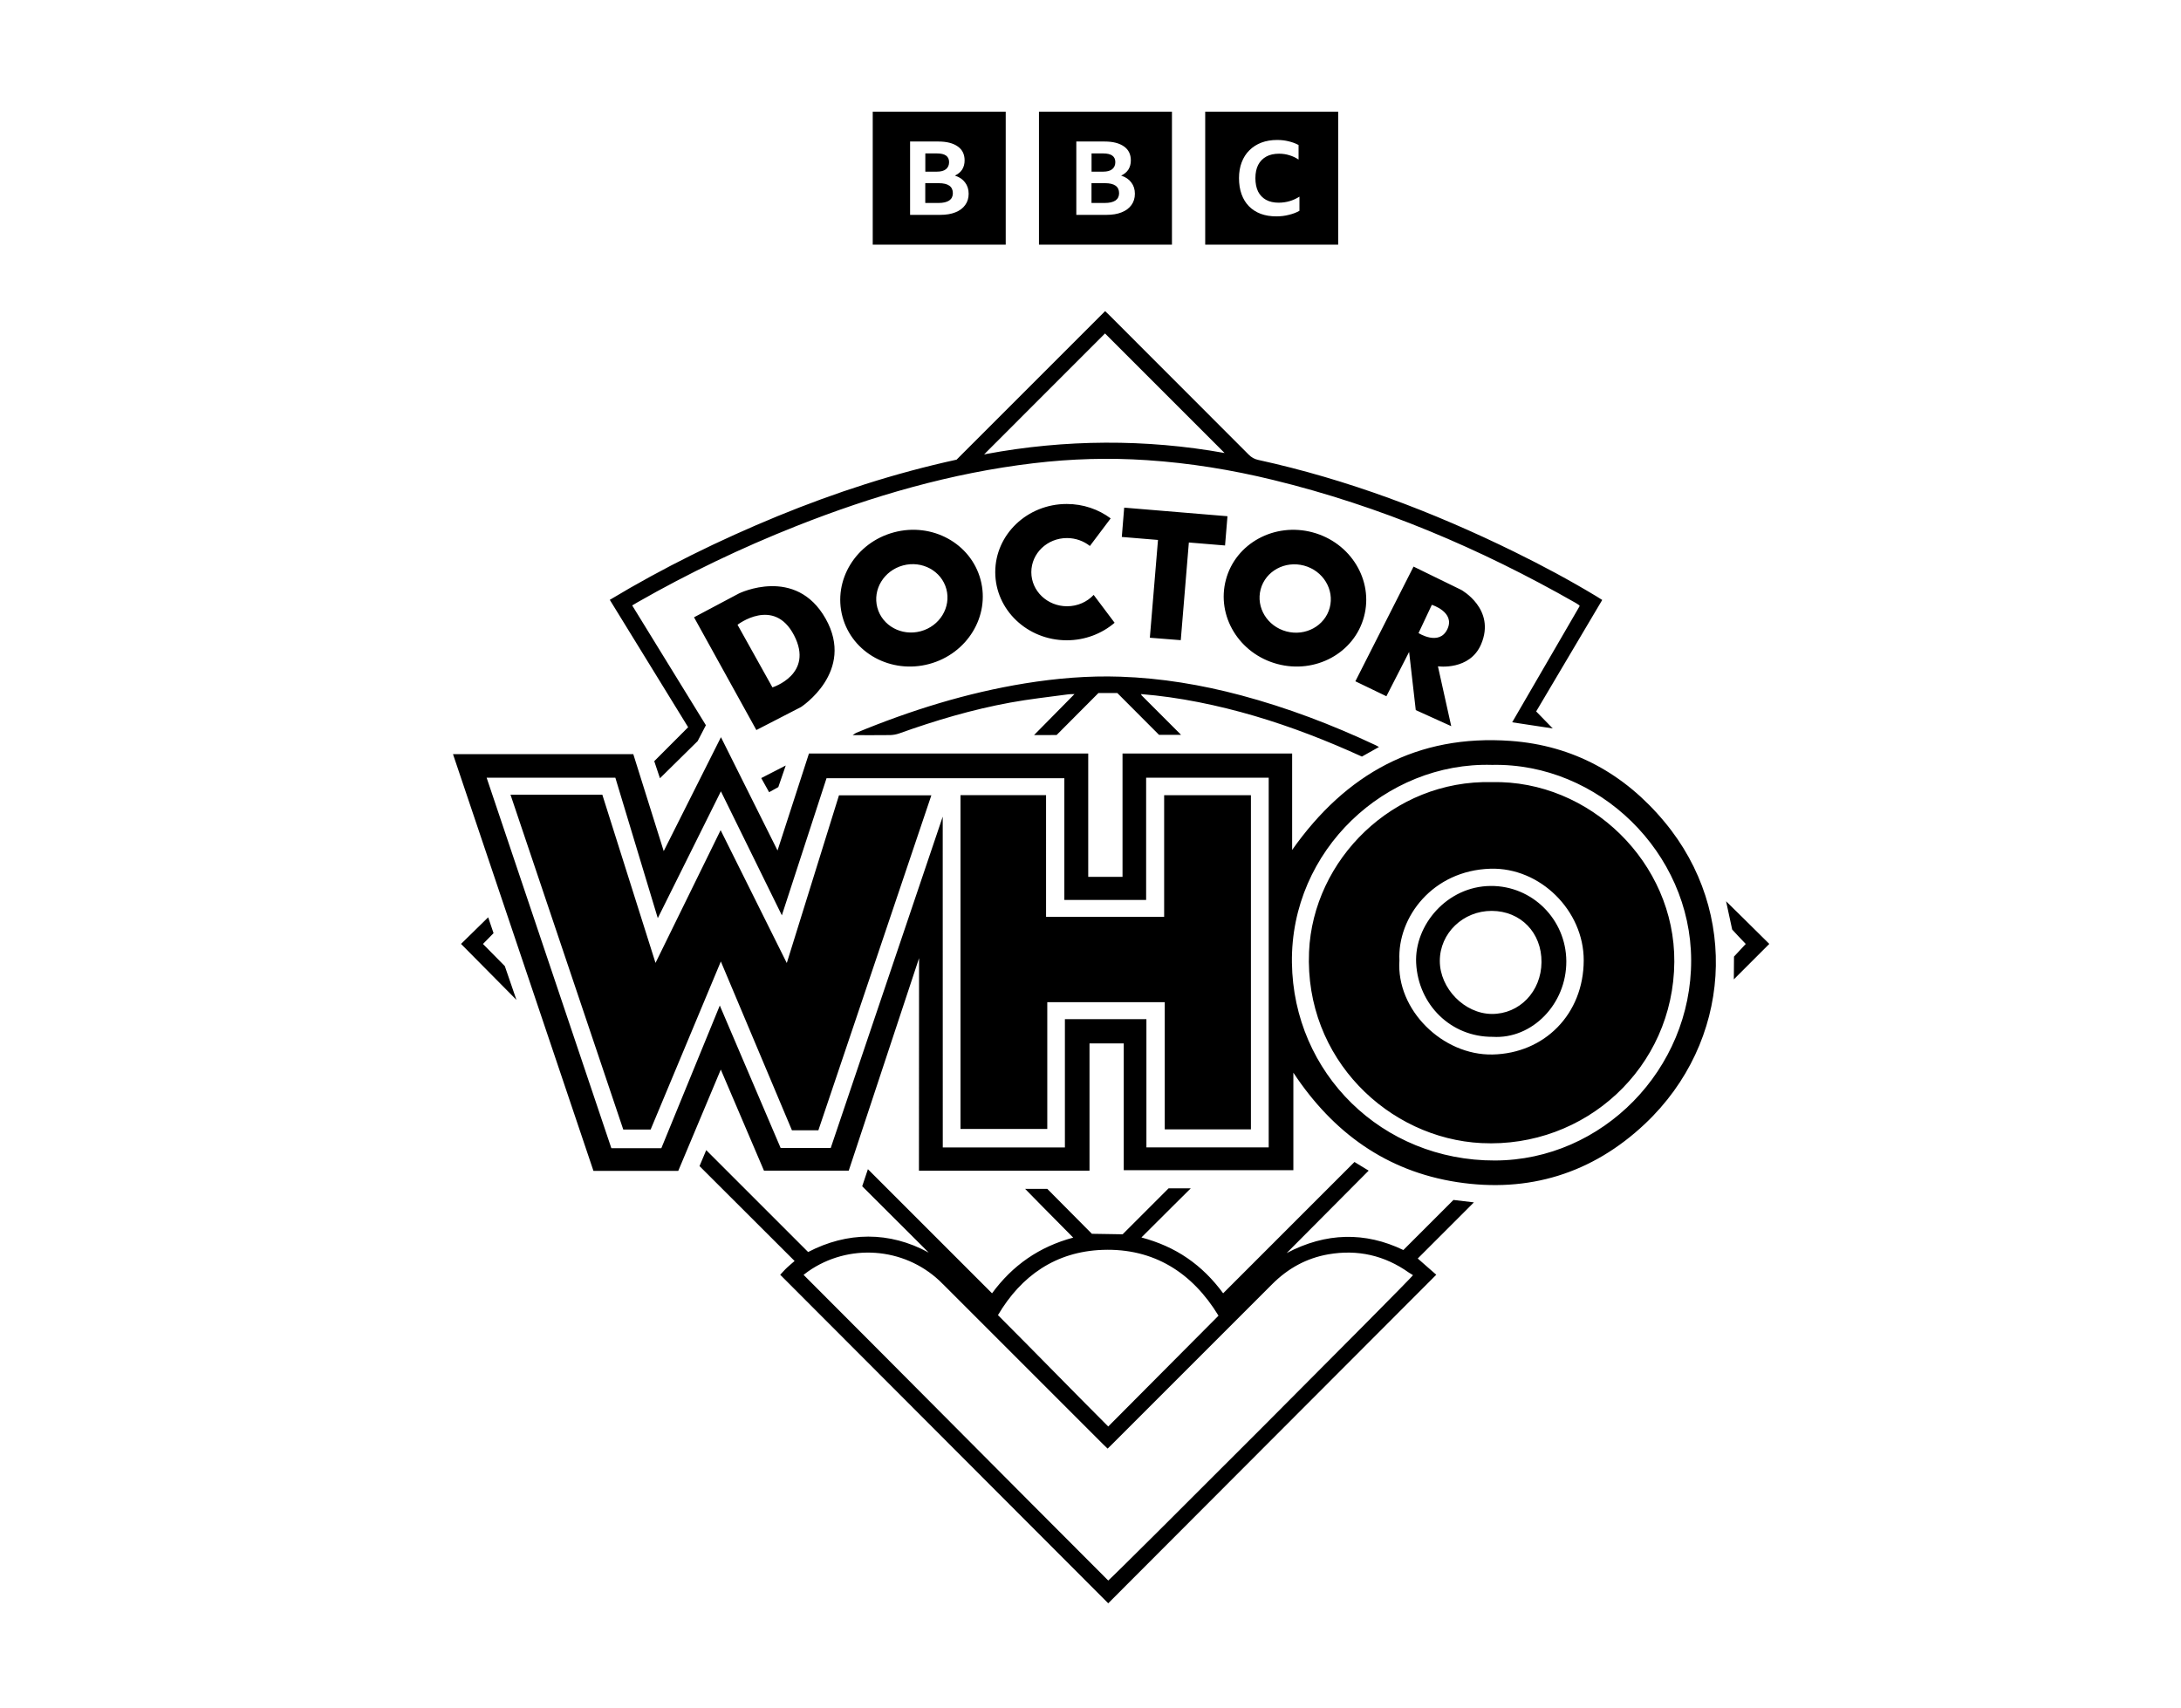 <?xml version="1.0" encoding="utf-8"?>
<!-- Generator: Adobe Illustrator 24.3.0, SVG Export Plug-In . SVG Version: 6.00 Build 0)  -->
<svg version="1.0" id="Ebene_1" xmlns="http://www.w3.org/2000/svg" xmlns:xlink="http://www.w3.org/1999/xlink" x="0px" y="0px"
	 viewBox="0 0 3936 3083.22" style="enable-background:new 0 0 3936 3083.22;" xml:space="preserve">
<style type="text/css">
	.st0{enable-background:new    ;}
	.st1{fill-rule:evenodd;clip-rule:evenodd;}
</style>
<g id="Doctor_Who_Logo_00000149375553039593425950000010469805963656167594_" class="st0">
	<g id="Doctor_Who_Logo">
		<g>
			<path class="st1" d="M2623,2165.71c-30.3,30.3-60.4,60.4-90.4,90.4c-68.8-33.2-139.7-31.9-210.6,5.5
				c47.3-47.3,100-100.8,148-148.8c-9.2-5.6-17.3-10.6-25.6-15.6c-79.2,79.2-157.8,157.8-237,237c-18.6-25.3-39.7-46.4-64.6-63.5
				c-24.9-17.1-52.1-29-82.9-37.3c29.7-29.8,89.1-88.7,89.1-88.7h-40c0,0-55.6,55.5-83,83c-17.3,0-36.8-0.9-55.5-0.9
				c-26.4-26.7-80.5-81.1-80.5-81.1h-40c0,0,57.4,58.6,86.8,88c-61.5,16.5-109.4,50-146.5,100.5c-74.7-74.7-148.8-148.8-224-224
				c-3.7,11-6.9,20.7-10.3,30.8c38.5,38.6,81.7,81.4,120,119.7c-71-38.8-147.2-37.7-217.6-1c-61.3-61.3-122.2-122.2-183.9-183.9
				c-4.4,10.5-8.2,19.6-12.1,28.8c57.5,57.4,114.3,114.1,171.6,171.3c-5,4.3-9.3,7.9-13.4,11.7c-4.4,4-9.1,9.6-12.6,13.1
				c197.7,197.7,396.3,397.3,592,593c196.1-196.1,394.3-395.3,592-593c-9.5-8.5-22.4-19.4-33.4-29.3
				c33.3-33.4,66.6-66.6,101.3-101.3C2646,2168.41,2634.6,2167.11,2623,2165.71z M1990,2255.81c92.1-3.2,161.7,41,209,118.8
				c-67.2,67.2-134,135-199,200c-65.6-65.6-131.7-133.7-199-201C1842.9,2302.61,1905.2,2258.81,1990,2255.81z M2000,2852.61
				c-183.3-183.3-366.7-368.5-549.8-551.7c2.4-1.8,5.2-4.1,8.2-6.2c72.7-50.9,171.9-44,236.8,16.6c4.1,3.9,8.1,7.9,12.1,11.9
				c94.5,94.5,188.9,188.9,283.4,283.4c2.5,2.5,5.2,5,8.2,7.9c3.3-3.2,6.1-5.9,8.9-8.7c96.1-96.1,192.3-192.2,288.4-288.4
				c28.1-28.1,61.5-46.6,100.7-53.5c53.2-9.3,101.9,1.8,145.9,33.1c1.6,1.1,5.7,3.3,7.2,4.5
				C2546.1,2308.31,2013.3,2842.01,2000,2852.61z M1180.7,1373.81l10.3,30.8l68-67l14.9-28.7c0,0-88.6-144.1-133-216.2
				c4.1-2.5,6.9-4.2,9.8-5.8c91.8-52.4,187-98,285.3-137c138.6-54.9,280.9-96.3,429.4-113.9c68-8.1,136.2-10.1,204.5-5.5
				c77,5.1,152.8,17.4,227.7,35.7c193,47,373.9,123.8,546.1,222c2.5,1.4,4.8,3.2,6.9,4.6c-0.1,1.1-0.2,1.7-0.2,1.7l-121.4,209.1
				l73.2,11.1l-29.9-30.7c0,0,79.4-134.1,119.2-201.2c-4.3-2.7-7.6-4.9-11-6.9c-48-28.9-97.3-55.3-147.6-80
				c-147.9-72.6-301.1-130.6-462.4-165.9c-6.9-1.5-12.1-4.6-16.9-9.4c-83.8-84-167.7-167.9-251.6-251.8c-2.5-2.5-5.2-4.9-7.6-7.3
				c-90,90-179.5,179.5-268.1,268.1c-112.6,24.6-219.1,59.4-323.1,102c-104.4,43-205.3,92.4-302.7,151
				c47.5,77.2,141.4,229.9,141.4,229.9L1180.7,1373.81z M1779.2,816.91l215-215.1c0,0,144.3,144.3,215.8,215.8
				c-142.1-25.6-288.4-24.7-430.2,1.8c-1.7,0.2-3.9,1.2-3.9,1.2L1779.2,816.91z M2264.2,1292.21c66.5,19.6,130.9,44.7,193.6,73.3
				c10.3-5.8,19.9-11.2,30.8-17.3c-3-1.6-4.4-2.5-5.9-3.2c-78.5-36.9-159.3-67.7-243.2-90.1c-71.4-19-143.8-31.1-217.7-33.6
				c-57.8-2-115.2,2.9-172.2,12.1c-105,17.1-205.9,48.5-304.1,89.1c-1.8,0.7-3.4,2.1-6.8,4.3c24,0,45.7,0.2,67.3-0.1
				c5.5-0.1,11.3-1.1,16.5-2.9c65.6-23.5,132.3-43.3,200.9-55.8c33.7-6.2,67.8-9.9,101.8-14.5c3.6-0.5,7.4-0.9,13.9-0.8
				c-49.3,49.9-73,74-73,74l40.7-0.1c0,0,50.3-50.5,75.5-75.8c11.1,0,21.7,0,34.1,0c24.7,24.8,50.1,50.2,75.3,75.5
				c12.6,0,25.1,0,39.8,0c-24.7-24.8-48.1-48.1-71.4-71.4c0.4-0.6-1.3-1.6-0.9-2.2C2128.1,1258.21,2197.7,1272.71,2264.2,1292.21z
				 M871.6,1703.71l19.1-19.5l-9.7-28.6l-49,48l100,101l-21-61L871.6,1703.71z M3115,1626.61l11,51c0,0,17.2,18.8,24.5,26.1
				c-7.7,7.9-13.8,15.2-21.2,22.8c0,13-0.3,30-0.3,41.1c19.8-19.8,44.7-44.7,64-64C3169.6,1680.21,3115,1626.61,3115,1626.61z
				 M1404.6,1420.61l13.4-39l-44.2,22.7l14.2,25.5L1404.6,1420.61z M2726.1,1337.21c-168.2-12.1-297.2,59.1-394.2,196.8
				c0-57.7,0-174,0-174h-306.1v222.6h-61.9v-222.6h-504l-56.7,175l-102.1-204.5l-103.3,205.6l-54.9-175H817.5l253.5,752.2h153
				l76.8-182.9l77.9,182.4h153l126.9-383.5l-0.2,383.6h307.8v-229.7h61.8v228.8h306.1c0,0,0-118.2,0-176
				c71.3,108,167.9,177.8,295.3,197.5c129,19.9,244.2-15.4,339.5-105.4c156.1-147.5,170.6-381.8,35.2-544.5
				C2931.8,1396.41,2838.7,1345.31,2726.1,1337.21z M2289.6,2070.91h-220.7v-231.5h-147.1v231.6h-220.4l-0.1-597.1l-202.1,598h-90.4
				l-109.8-257.1l-105.5,257.5h-90.2l-225.1-668.7h232.3l76.6,253.5l113.9-228.9l110,223.8l80.6-247.4h429.2v219.6h147.6v-220.6
				h221.2V2070.91z M2697.8,2094.51c-203.8,0.5-363.7-157.4-366.3-357c-2.6-203.6,169.8-362.6,361.1-357
				c192.1-4,358.9,158.2,359.4,352.5C3052.5,1929.91,2892,2094.11,2697.8,2094.51z M1419.9,1738.11c-41-82.3-78.9-158.4-119.4-239.8
				c-40.6,82.7-77.2,157.5-117.5,239.6c-33.6-106.2-65-205.4-96-303.6c-56.1,0-107.6,0-165.7,0c68.8,204.4,136.2,404.4,203.5,604.3
				c17.9,0,32.7,0,49.4,0c41.7-99.7,82.9-198.3,126.7-303.3c44.2,105,86.3,204.9,128.3,304.7c16.6,0,29.9,0,47.7,0
				c67.5-200.1,135.1-400.6,203.9-604.6c-57,0-110.5,0-166.7,0C1483.4,1534.11,1452.7,1632.61,1419.9,1738.11z M1887.8,1435.11
				h-154.4v602.5H1890v-228.8h212v229.5h155.5v-603.1h-156.6v219.5h-213.1V1435.11z M2692.3,1411.61
				c-178.3-4.4-322.7,140-329.9,306.2c-8.4,193.6,144.3,337,311.1,345.3c187.4,9.3,346.8-136.2,348.1-327.1
				C3022.9,1557.01,2868.9,1407.61,2692.3,1411.61z M2693.5,1903.21c-89.9,1.8-174-80.5-168-169.8c-3.8-78.1,60.2-162.3,164-165.5
				c90.1-2.8,168.8,75.9,168.6,165.4C2857.9,1830.11,2787.5,1901.31,2693.5,1903.21z M2690.3,1599.01
				c-79.1,0.5-138.1,71-134.6,139.3c3.8,74.6,62.2,133.5,138.2,133c70.7,4.5,133.3-58.8,132.8-136.7
				C2826.2,1659.41,2765.3,1598.51,2690.3,1599.01z M2692.1,1830.01c-49.1-0.4-93.7-46-93.7-95.7c0-50.1,42.1-90.5,93.8-90.3
				c52.2,0.2,90.2,39.4,89.7,92.6C2781.5,1789.51,2742.1,1830.41,2692.1,1830.01z M1490,1116.61c-54-95.8-156.5-45.5-156.5-45.5
				l-81,43l112.5,203.5l80.5-41.5C1445.5,1276.11,1544,1212.41,1490,1116.61z M1394,1240.61l-63-113c0,0,65.7-51,102,19
				C1469.6,1217.01,1394,1240.61,1394,1240.61z M1925.5,971.11c15.7,0,30.2,5.4,41.4,14.3l37.5-49.8c-21.9-16.3-49.4-26-79.3-26
				c-71.2,0-129,55.1-129,123s57.8,123,129,123c33.2,0,63.5-12,86.4-31.6l-37.8-50.3c-11.8,12.6-28.9,20.5-48,20.5
				c-35.6,0-64.5-27.5-64.5-61.5S1889.9,971.11,1925.5,971.11z M2673,1162.61c26.9-63.5-36-98-36-98l-86-42l-105,207l56,27l41-80
				l12,105l64,29l-24-108C2595,1202.61,2652.6,1210.81,2673,1162.61z M2560,1142.61l24-51c0,0,42.7,13.2,28,44
				S2560,1142.61,2560,1142.61z M1676.8,1198.41c68.8-18.4,110.4-86.6,92.8-152.2c-17.6-65.6-87.6-103.9-156.4-85.4
				c-68.8,18.4-110.4,86.6-92.8,152.2S1608,1216.81,1676.8,1198.41z M1629.7,1020.51c34.4-9.2,69.4,9.9,78.2,42.7
				c8.8,32.8-12,66.9-46.4,76.1c-34.4,9.2-69.4-9.9-78.2-42.7C1574.5,1063.81,1595.3,1029.81,1629.7,1020.51z M2024.5,969.11
				l65.3,5.4l-14.7,176.5l55.8,4.4l14.6-176.3l65.3,5.4l4.4-52.8l-186.4-15.5L2024.5,969.11z M2305.2,1198.41
				c68.8,18.4,138.9-19.8,156.4-85.4c17.6-65.6-24-133.8-92.8-152.2c-68.8-18.4-138.9,19.8-156.4,85.4
				C2194.8,1111.81,2236.3,1180.01,2305.2,1198.41z M2275.1,1063.51c8.8-32.8,43.8-51.9,78.2-42.7c34.4,9.2,55.2,43.3,46.4,76.1
				s-43.8,51.9-78.2,42.7C2287,1130.41,2266.3,1096.31,2275.1,1063.51z"/>
		</g>
	</g>
</g>
<g id="BBC_00000005266088890613378730000012275264498982837688_" class="st0">
	<g id="BBC">
		<g>
			<path class="st1" d="M1575,441.61h240v-240h-240V441.61z M1642.3,255.41h51.1c15.1,0,26.7,3,35,8.9c8.3,5.8,12.4,14.2,12.4,25.2
				c0,6.3-1.5,11.8-4.4,16.5c-3,4.6-7.3,8.2-13.1,10.9c8,2.6,14.1,6.7,18.3,12.4c4.3,5.6,6.5,12.3,6.5,20.4c0,7.9-2.1,14.7-6.3,20.4
				c-4.1,5.7-9.9,10.1-17.6,13.1c-7.6,3.1-16.8,4.6-27.6,4.6h-54.2v-132.4H1642.3z M1719.6,348.71c0-12.1-8.5-18.1-25.4-18.1h-24.4
				v35.7h24.1c8.3,0,14.6-1.5,19.1-4.4C1717.4,358.81,1719.6,354.41,1719.6,348.71z M1707.1,305.41c3.8-3.1,5.7-7.3,5.7-12.8
				c0-10.5-7.3-15.7-22-15.7h-20.9v32.9h20.9C1697.9,309.81,1703.3,308.41,1707.1,305.41z M2175,201.61v240h240v-240H2175z
				 M2345,380.51c-5.4,3.1-11.7,5.5-18.9,7.2c-7.2,1.9-14.7,2.8-22.6,2.8c-10.5,0-19.9-1.5-28.3-4.6c-8.4-3.2-15.5-7.8-21.3-13.7
				c-5.8-5.9-10.2-13.1-13.3-21.7c-3.1-8.6-4.6-18.3-4.6-29.1c0-10.5,1.6-19.9,4.8-28.3c3.2-8.5,7.8-15.8,13.9-21.8
				c6-6,13.3-10.7,21.7-13.9c8.5-3.2,18-4.8,28.5-4.8c7.3,0,14.1,0.8,20.5,2.4c6.5,1.5,12.6,3.7,18.1,6.7v26.3
				c-5.1-3.5-10.5-6-16.5-7.8c-5.9-1.9-12.2-2.8-18.7-2.8c-9,0-16.7,1.7-23.1,5.2c-6.3,3.5-11.2,8.5-14.6,15c-3.3,6.5-5,14.5-5,23.9
				s1.6,17.4,4.8,24.1c3.3,6.5,8.1,11.5,14.3,15c6.3,3.5,13.9,5.2,22.8,5.2c13.6,0,26.1-3.6,37.6-10.9v25.6L2345,380.51L2345,380.51
				z M2007.1,305.41c3.8-3.1,5.7-7.3,5.7-12.8c0-10.5-7.3-15.7-22-15.7h-20.9v32.9h20.9C1997.9,309.81,2003.3,308.41,2007.1,305.41z
				 M1875,441.61h240v-240h-240V441.61z M1942.3,255.41h51.1c15.1,0,26.7,3,35,8.9c8.3,5.8,12.4,14.2,12.4,25.2
				c0,6.3-1.5,11.8-4.4,16.5c-3,4.6-7.3,8.2-13.1,10.9c8,2.6,14.1,6.7,18.3,12.4c4.3,5.6,6.5,12.3,6.5,20.4c0,7.9-2.1,14.7-6.3,20.4
				c-4.1,5.7-9.9,10.1-17.6,13.1c-7.6,3.1-16.8,4.6-27.6,4.6h-54.2v-132.4H1942.3z M2019.6,348.71c0-12.1-8.5-18.1-25.4-18.1h-24.4
				v35.7h24.1c8.3,0,14.6-1.5,19.1-4.4C2017.4,358.81,2019.6,354.41,2019.6,348.71z"/>
		</g>
	</g>
</g>
</svg>

